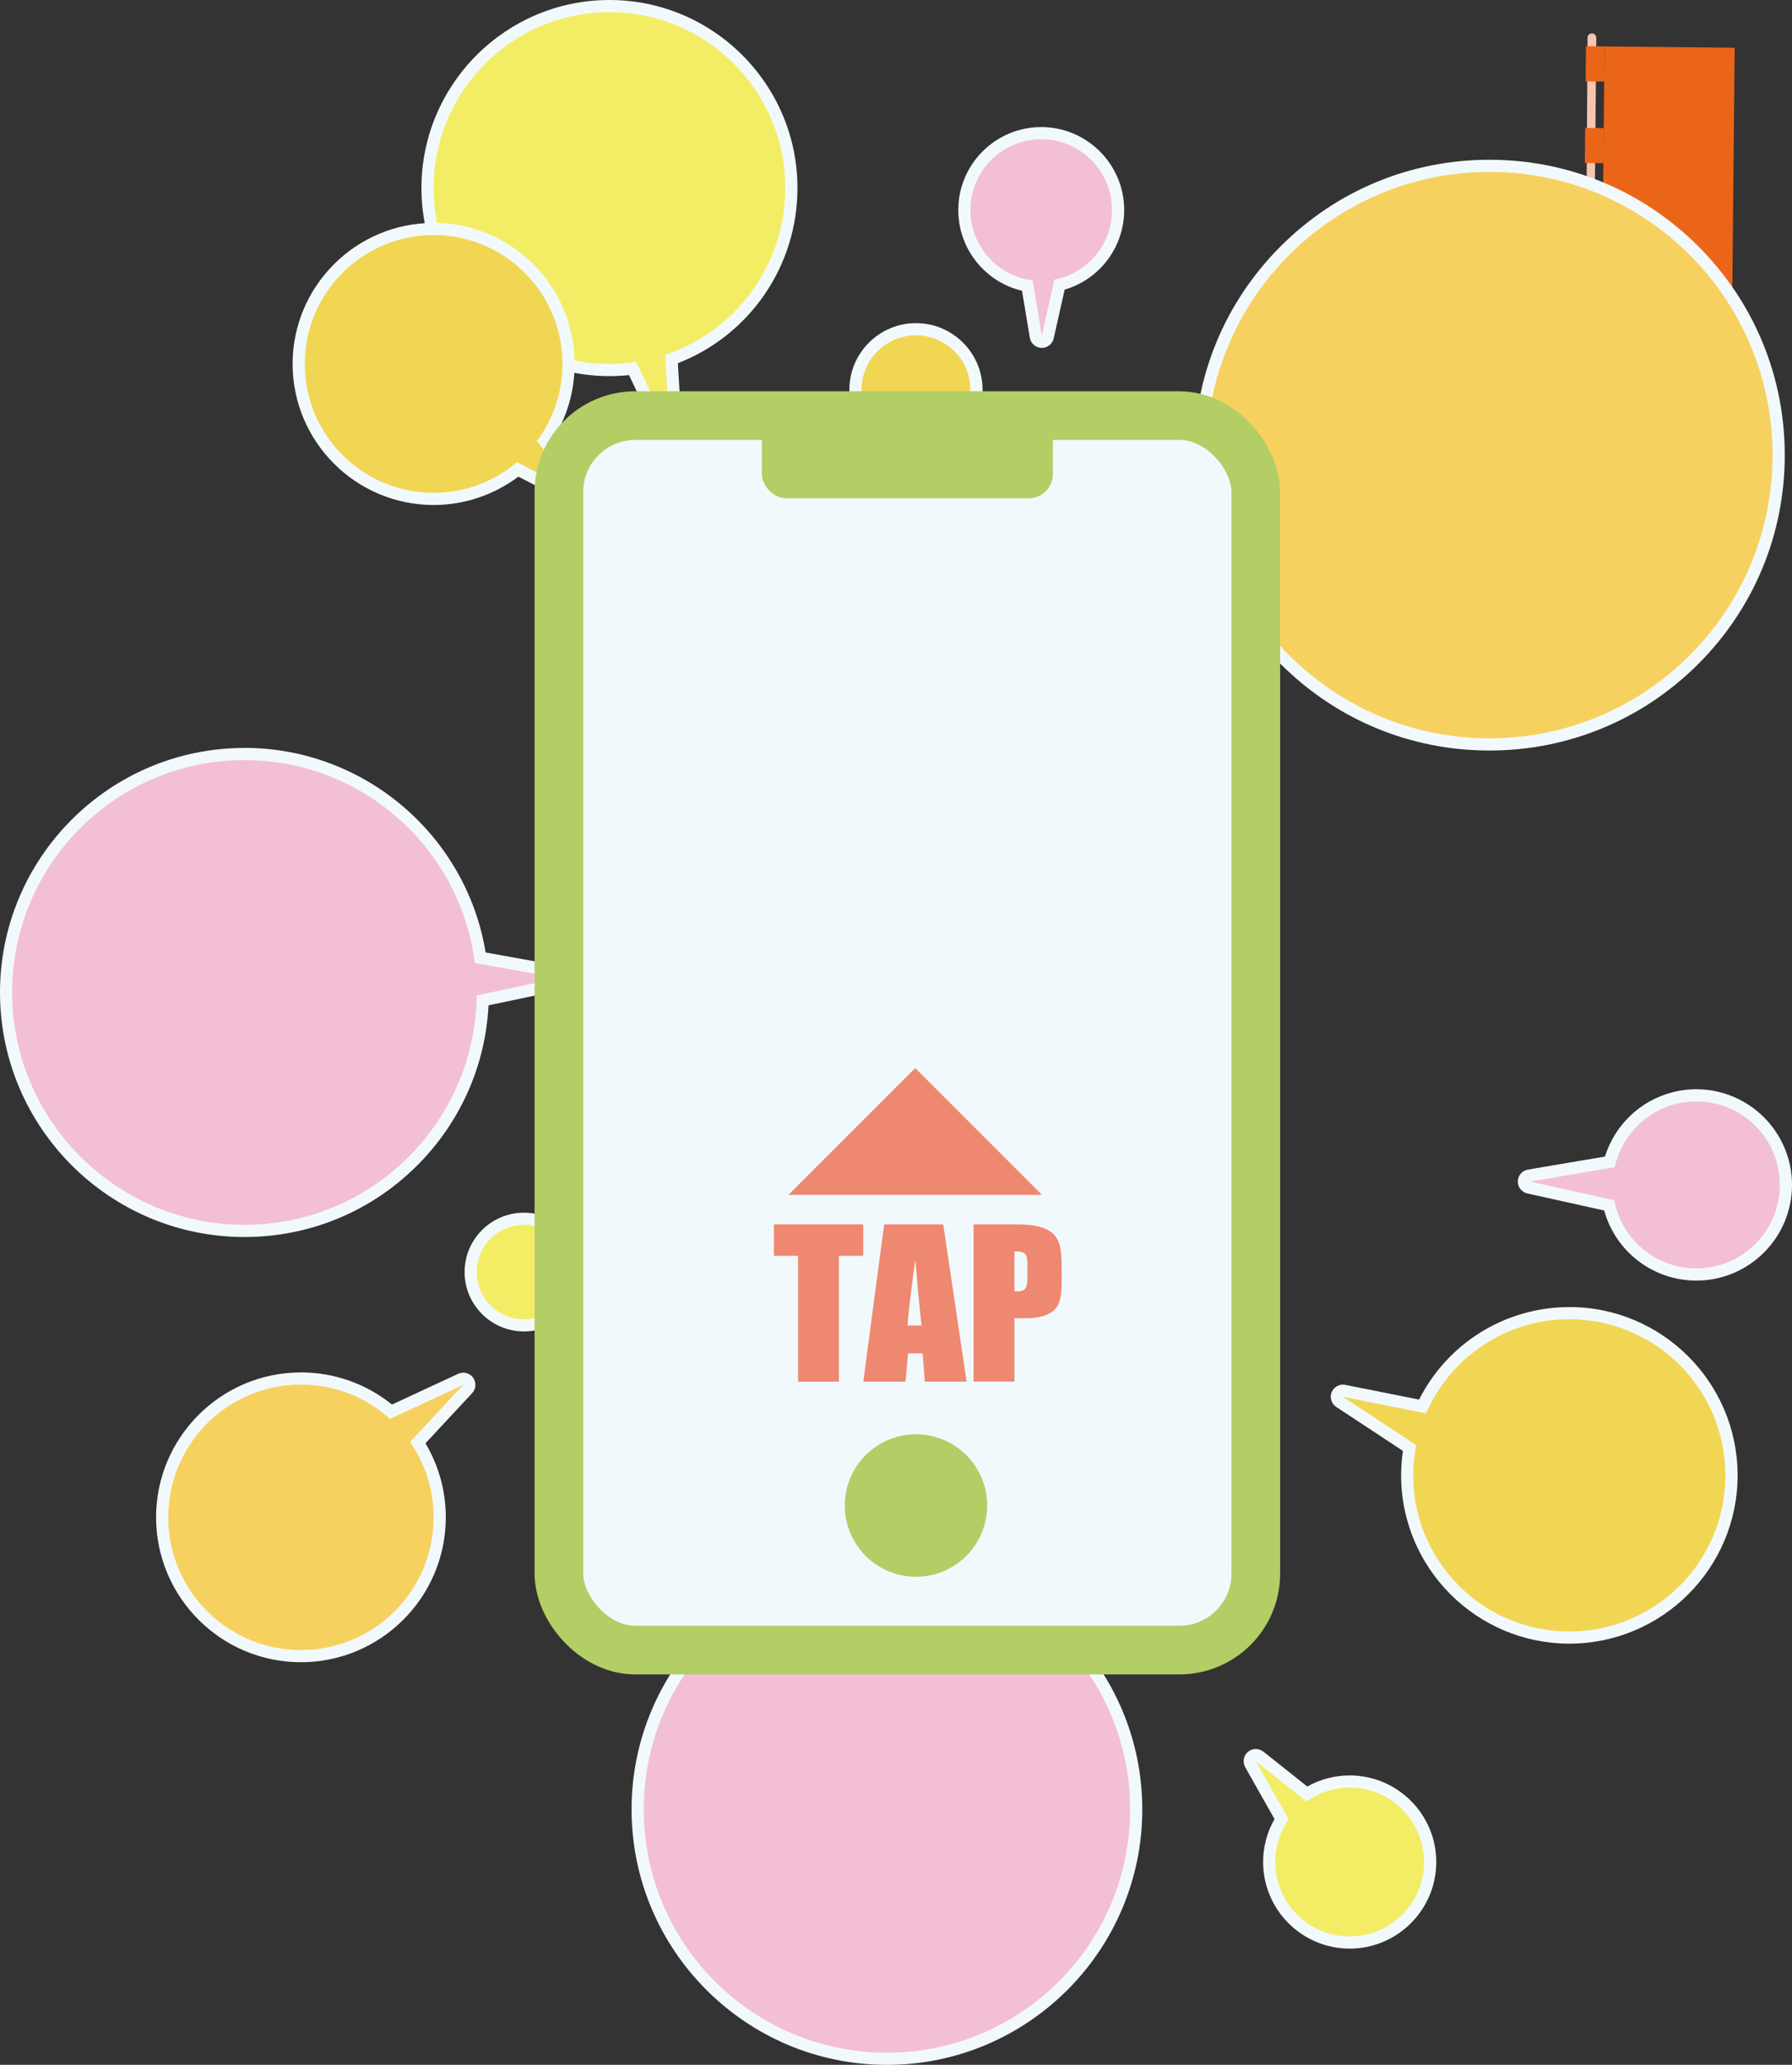 <?xml version="1.0" encoding="UTF-8"?><svg id="_レイヤー_2" xmlns="http://www.w3.org/2000/svg" viewBox="0 0 736.72 848.63"><rect x="0" y="0" width="736.72" height="848.63" fill="#333333" stroke="none"/><defs><style>.cls-1{stroke:#b2ce65;stroke-miterlimit:10;stroke-width:20px;}.cls-1,.cls-2{fill:#f2f9fd;}.cls-3{fill:#f2bfd7;}.cls-4{fill:#f7c5af;}.cls-5{fill:#f3ed66;}.cls-6{fill:#eb6519;}.cls-7{fill:#b2ce65;}.cls-8{fill:#f1d654;}.cls-9{fill:#ef8871;}.cls-10{fill:#f7d15f;}</style></defs><g id="_メイン"><g id="_旗"><rect class="cls-6" x="611.37" y="66.92" width="148.65" height="53.51" transform="translate(786.05 -591.07) rotate(90.56)"/><path class="cls-4" d="M651.44,218.49l2.85,.65,1.98-203.59c0-1-.79-1.82-1.79-1.82h0c-1,0-1.82,.79-1.82,1.79"/><rect class="cls-6" x="648.56" y="22.46" width="14.43" height="7.63" transform="translate(688.44 -629.22) rotate(90.56)"/><rect class="cls-6" x="648.23" y="56.01" width="14.43" height="7.63" transform="translate(721.66 -595.01) rotate(90.56)"/></g><g id="_吹き出し"><g><circle class="cls-10" cx="612.34" cy="187.05" r="118.89"/><path class="cls-2" d="M612.34,70.66c64.28,0,116.39,52.11,116.39,116.39s-52.11,116.39-116.39,116.39-116.39-52.11-116.39-116.39,52.11-116.39,116.39-116.39m0-5c-32.43,0-62.91,12.63-85.84,35.56-22.93,22.93-35.56,53.41-35.56,85.84s12.63,62.91,35.56,85.84c22.93,22.93,53.41,35.56,85.84,35.56s62.91-12.63,85.84-35.56c22.93-22.93,35.56-53.41,35.56-85.84s-12.63-62.91-35.56-85.84c-22.93-22.93-53.41-35.56-85.84-35.56h0Z"/></g><g><circle class="cls-3" cx="364.63" cy="743.65" r="102.48"/><path class="cls-2" d="M364.63,643.68c55.22,0,99.98,44.76,99.98,99.98s-44.76,99.98-99.98,99.98-99.98-44.76-99.98-99.98,44.76-99.98,99.98-99.98m0-5c-57.89,0-104.98,47.09-104.98,104.98s47.09,104.98,104.98,104.98,104.98-47.09,104.98-104.98-47.09-104.98-104.98-104.98h0Z"/></g><g><circle class="cls-5" cx="215.4" cy="522.8" r="21.9"/><path class="cls-2" d="M215.4,503.41c10.71,0,19.4,8.69,19.4,19.4s-8.69,19.4-19.4,19.4-19.4-8.69-19.4-19.4,8.69-19.4,19.4-19.4m0-5c-13.45,0-24.4,10.95-24.4,24.4s10.95,24.4,24.4,24.4,24.4-10.95,24.4-24.4-10.95-24.4-24.4-24.4h0Z"/></g><g><path class="cls-8" d="M376.57,185.08c-13.72,0-24.88-11.16-24.88-24.88s11.16-24.88,24.88-24.88,24.88,11.16,24.88,24.88-11.16,24.88-24.88,24.88Z"/><path class="cls-2" d="M376.57,137.81c12.36,0,22.38,10.02,22.38,22.38s-10.02,22.38-22.38,22.38-22.38-10.02-22.38-22.38,10.02-22.38,22.38-22.38m0-5c-15.1,0-27.38,12.28-27.38,27.38s12.28,27.38,27.38,27.38,27.38-12.28,27.38-27.38-12.28-27.38-27.38-27.38h0Z"/></g><g><path class="cls-3" d="M100.5,505.91c-54.04,0-98-43.96-98-98s43.96-98,98-98c48.6,0,89.95,35.86,96.94,83.72l32.77,5.91c1.18,.21,2.04,1.23,2.06,2.42,.02,1.2-.81,2.24-1.98,2.48l-31.86,6.71c-.82,25.16-11.08,48.7-29.05,66.46-18.46,18.25-42.92,28.3-68.88,28.3Z"/><path class="cls-2" d="M100.5,312.4c48.63,0,88.74,36.35,94.71,83.36l34.56,6.23-33.8,7.11c-.65,52.19-43.13,94.3-95.47,94.3S5,460.65,5,407.9s42.76-95.5,95.5-95.5m0-5C45.09,307.4,0,352.49,0,407.9s45.09,100.5,100.5,100.5c26.62,0,51.71-10.31,70.64-29.03,17.95-17.75,28.41-41.13,29.71-66.19l29.96-6.31c2.34-.49,4-2.57,3.97-4.97s-1.76-4.42-4.11-4.85l-31.02-5.59c-7.92-48.19-49.9-84.08-99.14-84.08h0Z"/></g><g><path class="cls-5" d="M260.07,151.48c-3.15,.4-6.34,.6-9.51,.6-41.24,0-74.79-33.55-74.79-74.79S209.32,2.5,250.56,2.5s74.79,33.55,74.79,74.79c0,31.59-19.73,59.6-49.29,70.31l2.62,42.67-18.6-38.79Z"/><path class="cls-2" d="M250.56,5c39.92,0,72.29,32.36,72.29,72.29,0,31.92-20.7,58.99-49.4,68.57l1.95,31.79-13.86-28.9c-3.58,.55-7.25,.83-10.98,.83-39.92,0-72.29-32.36-72.29-72.29S210.63,5,250.56,5m0-5c-42.62,0-77.29,34.67-77.29,77.29s34.67,77.29,77.29,77.29c2.68,0,5.37-.14,8.03-.41l12.3,25.65,11.07,23.08-1.57-25.55-1.72-28.06c29.58-11.52,49.18-39.98,49.18-72C327.85,34.67,293.17,0,250.56,0h0Z"/></g><g><path class="cls-8" d="M212.85,192.94c-9.8,7.82-22.02,12.11-34.58,12.11-30.59,0-55.47-24.89-55.47-55.47s24.89-55.47,55.47-55.47,55.47,24.89,55.47,55.47c0,11.43-3.41,22.32-9.89,31.62l26.77,31.21-37.77-19.47Z"/><path class="cls-2" d="M178.27,96.6c29.26,0,52.97,23.72,52.97,52.97,0,11.91-3.93,22.91-10.57,31.76l19.72,22.99-27.86-14.36c-9.24,7.85-21.19,12.59-34.26,12.59-29.26,0-52.97-23.72-52.97-52.97s23.72-52.97,52.97-52.97m0-5c-31.97,0-57.97,26.01-57.97,57.97s26.01,57.97,57.97,57.97c12.59,0,24.84-4.12,34.85-11.66l24.97,12.88,22.75,11.73-16.66-19.43-17.2-20.05c6.07-9.36,9.26-20.15,9.26-31.44,0-31.97-26.01-57.97-57.97-57.97h0Z"/></g><g><path class="cls-8" d="M645.17,673.04c-36.76,0-66.67-29.91-66.67-66.67,0-3.75,.32-7.53,.96-11.26l-28.75-18.94c-1-.66-1.39-1.93-.94-3.04,.39-.95,1.31-1.55,2.31-1.55,.16,0,.33,.02,.49,.05l32.24,6.42c10.97-23.36,34.44-38.35,60.36-38.35,36.76,0,66.67,29.91,66.67,66.67s-29.91,66.67-66.67,66.67Z"/><path class="cls-2" d="M645.17,542.2c35.44,0,64.17,28.73,64.17,64.17s-28.73,64.17-64.17,64.17-64.17-28.73-64.17-64.17c0-4.26,.42-8.41,1.22-12.44l-30.13-19.85,34.19,6.81c9.86-22.76,32.51-38.69,58.9-38.69m0-5c-26.23,0-50.05,14.79-61.76,38.02l-30.34-6.04c-.33-.07-.66-.1-.98-.1-1.99,0-3.84,1.2-4.62,3.1-.91,2.21-.12,4.76,1.88,6.07l27.4,18.05c-.49,3.34-.74,6.71-.74,10.06,0,38.14,31.03,69.17,69.17,69.17s69.17-31.03,69.17-69.17-31.03-69.17-69.17-69.17h0Z"/></g><g><path class="cls-5" d="M554.89,798.38c-18.25,0-33.09-14.84-33.09-33.09,0-6.28,1.75-12.34,5.08-17.61l-12.77-22.61c-.59-1.04-.36-2.35,.55-3.13,.47-.4,1.05-.6,1.62-.6,.55,0,1.1,.18,1.55,.54l19.42,15.41c5.28-3.34,11.34-5.09,17.63-5.09,18.25,0,33.09,14.84,33.09,33.09s-14.84,33.09-33.09,33.09Z"/><path class="cls-2" d="M516.28,723.84l20.85,16.54c5.01-3.57,11.13-5.69,17.75-5.69,16.89,0,30.59,13.7,30.59,30.59s-13.7,30.59-30.59,30.59-30.59-13.7-30.59-30.59c0-6.51,2.04-12.55,5.51-17.51l-13.53-23.94m0-5c-1.16,0-2.32,.4-3.25,1.2-1.82,1.55-2.28,4.18-1.1,6.26l12.06,21.34c-3.08,5.36-4.69,11.41-4.69,17.65,0,19.62,15.97,35.59,35.59,35.59s35.59-15.97,35.59-35.59-15.97-35.59-35.59-35.59c-6.17,0-12.12,1.57-17.43,4.56l-18.07-14.34c-.91-.72-2.01-1.08-3.11-1.08h0Z"/></g><g><path class="cls-10" d="M123.72,680.67c-31.46,0-57.05-25.59-57.05-57.05s25.59-57.05,57.05-57.05c13.62,0,26.71,4.84,37.03,13.65l28.65-13.31c.34-.16,.7-.23,1.05-.23,.78,0,1.54,.37,2.02,1.03,.7,.97,.62,2.3-.19,3.17l-20.5,22c5.89,9.18,8.99,19.77,8.99,30.73,0,31.46-25.59,57.05-57.05,57.05Z"/><path class="cls-2" d="M123.72,569.06c14.09,0,26.93,5.34,36.6,14.11l30.12-14-21.84,23.45c6.09,8.8,9.67,19.48,9.67,30.99,0,30.13-24.42,54.55-54.55,54.55s-54.55-24.42-54.55-54.55,24.42-54.55,54.55-54.55m0-5c-32.84,0-59.55,26.71-59.55,59.55s26.71,59.55,59.55,59.55,59.55-26.71,59.55-59.55c0-10.8-2.88-21.23-8.36-30.43l19.2-20.61c1.63-1.75,1.79-4.41,.39-6.35-.97-1.33-2.49-2.06-4.05-2.06-.71,0-1.43,.15-2.1,.47l-27.21,12.64c-10.57-8.55-23.73-13.22-37.41-13.22h0Z"/></g><g><path class="cls-3" d="M697.4,523.81c-17.17,0-31.99-11.85-35.85-28.41l-33.09-7.33c-1.17-.26-1.99-1.31-1.96-2.5,.03-1.2,.9-2.2,2.08-2.4l33.22-5.63c4.24-15.95,18.94-27.36,35.59-27.36,20.3,0,36.82,16.52,36.82,36.82s-16.52,36.82-36.82,36.82Z"/><path class="cls-2" d="M697.4,452.67c18.96,0,34.32,15.37,34.32,34.32s-15.37,34.32-34.32,34.32c-16.8,0-30.77-12.07-33.73-28.01l-34.66-7.68,34.85-5.9c3.33-15.46,17.08-27.05,33.54-27.05m0-5c-9.04,0-17.87,3.15-24.86,8.86-5.99,4.89-10.42,11.48-12.7,18.81l-31.68,5.36c-2.36,.4-4.1,2.41-4.16,4.8-.06,2.39,1.58,4.49,3.92,5.01l31.59,7c4.66,16.88,20.09,28.81,37.89,28.81,21.68,0,39.32-17.64,39.32-39.32s-17.64-39.32-39.32-39.32h0Z"/></g><g><path class="cls-3" d="M428.22,140.48c-1.2-.03-2.2-.91-2.4-2.09l-3.5-20.99c-14.88-2.72-25.88-15.76-25.88-31.07,0-17.42,14.18-31.6,31.6-31.6s31.6,14.18,31.6,31.6c0,14.62-10.03,27.27-24.09,30.69l-4.83,21.51c-.26,1.14-1.27,1.95-2.44,1.95-.02,0-.05,0-.07,0Z"/><path class="cls-2" d="M428.05,57.23c16.07,0,29.1,13.03,29.1,29.1,0,14.22-10.2,26.04-23.67,28.59l-5.18,23.07-3.79-22.78c-14.4-1.75-25.55-14.01-25.55-28.88,0-16.07,13.03-29.1,29.1-29.1m0-5c-18.8,0-34.1,15.3-34.1,34.1,0,15.93,11.02,29.58,26.2,33.17l3.22,19.31c.39,2.36,2.4,4.11,4.79,4.18,.05,0,.09,0,.14,0,2.33,0,4.36-1.62,4.88-3.91l4.5-20.04c14.37-4.21,24.48-17.47,24.48-32.71,0-18.8-15.3-34.1-34.1-34.1h0Z"/></g></g><g id="_スマホ"><rect class="cls-1" x="229.77" y="170.81" width="286.51" height="507.36" rx="31.42" ry="31.42"/><circle class="cls-7" cx="376.57" cy="618.76" r="29.27"/><rect class="cls-7" x="313.22" y="166.93" width="119.62" height="37.85" rx="9.91" ry="9.91"/><g><polygon class="cls-9" points="324.14 491.08 376.26 438.96 428.38 491.08 324.14 491.08"/><g><path class="cls-9" d="M354.89,503.2v12.94h-9.98v51.71h-16.81v-51.71h-9.94v-12.94h36.74Z"/><path class="cls-9" d="M387.78,503.2l9.61,64.65h-17.18l-.9-11.62h-6.01l-1.01,11.62h-17.38l8.58-64.65h24.3Zm-8.91,41.57c-.85-7.32-1.7-16.37-2.56-27.15-1.71,12.38-2.79,21.43-3.23,27.15h5.79Z"/><path class="cls-9" d="M400.24,503.2h16.93c4.58,0,8.1,.36,10.56,1.08,2.46,.72,4.31,1.76,5.55,3.11,1.24,1.36,2.08,3,2.52,4.93,.44,1.93,.66,4.92,.66,8.96v5.63c0,4.13-.43,7.13-1.28,9.02-.85,1.89-2.42,3.34-4.69,4.35-2.28,1.01-5.25,1.52-8.92,1.52h-4.51v26.03h-16.81v-64.65Zm16.81,11.06v16.45c.48,.03,.89,.04,1.24,.04,1.54,0,2.62-.38,3.21-1.14,.6-.76,.9-2.34,.9-4.73v-5.31c0-2.21-.35-3.65-1.04-4.31-.69-.66-2.13-1-4.31-1Z"/></g></g></g></g></svg>